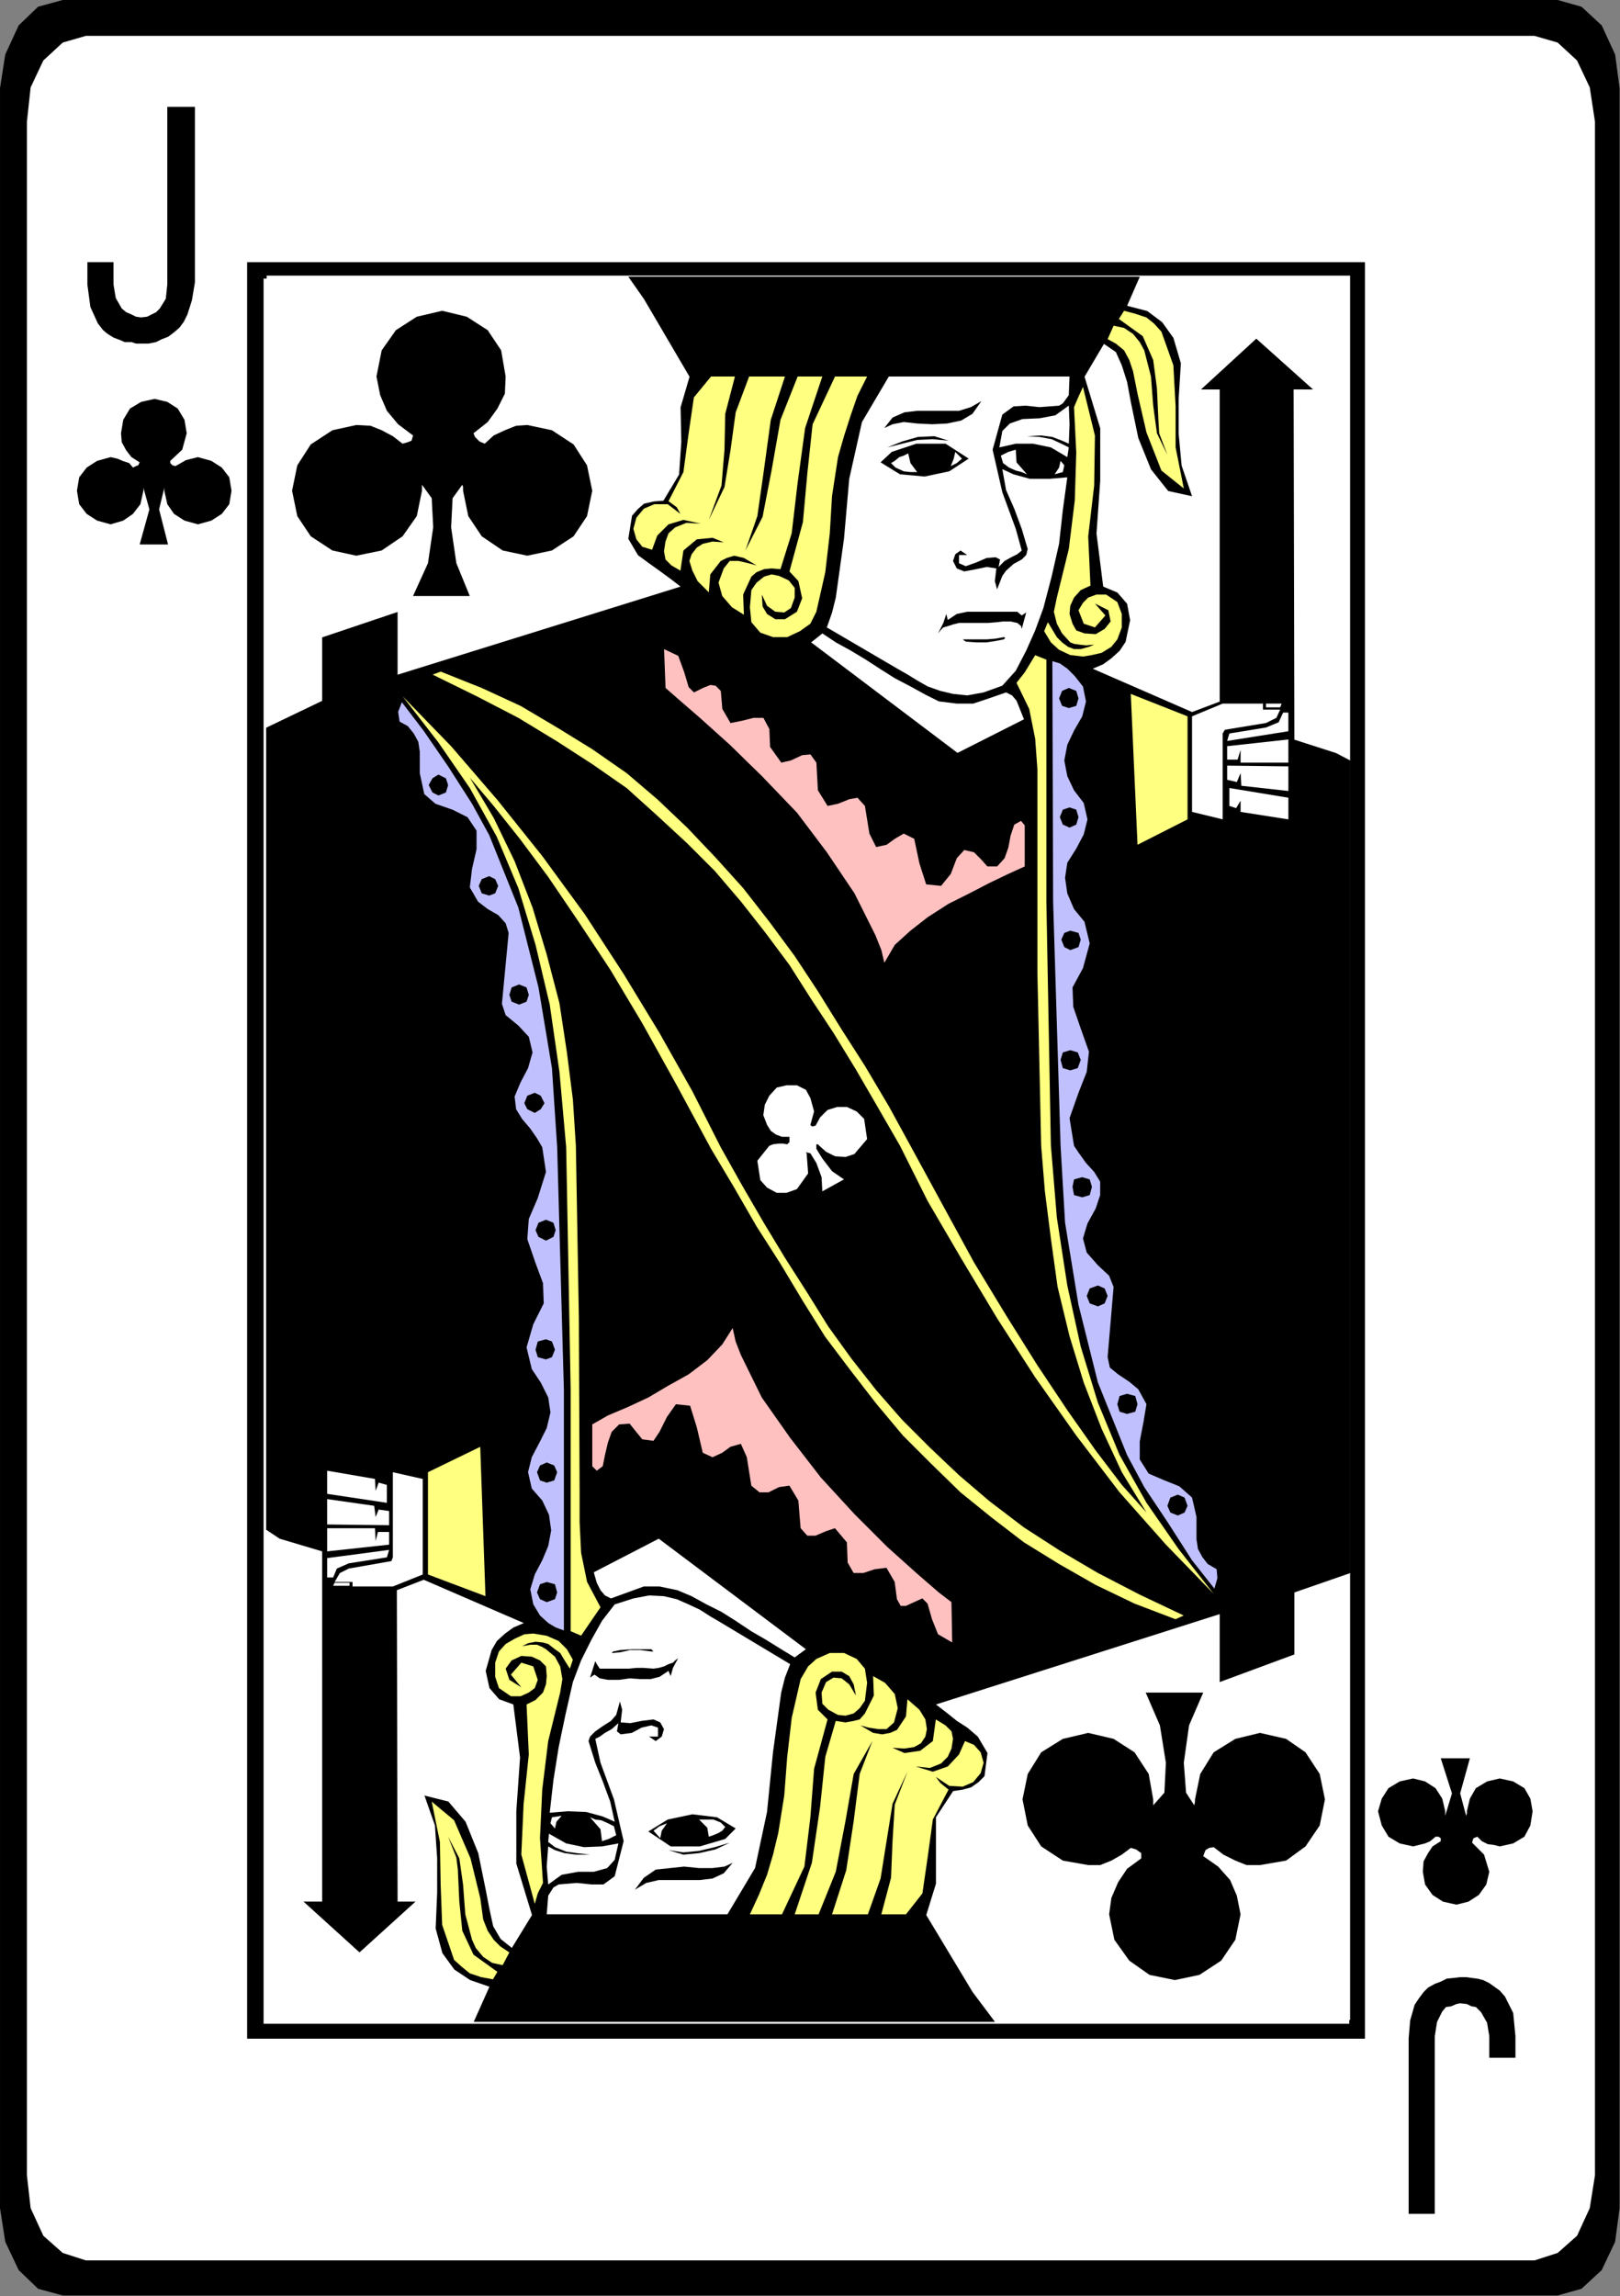 <?xml version="1.0" encoding="utf-8"?>
<svg viewBox="2332.094 534.413 208.224 295.104" xmlns="http://www.w3.org/2000/svg">
  <rect x="2332.094" y="534.413" width="208.224" height="295.104" fill="#808080" stroke="none"/>
  <g id="g1878" transform="matrix(1.333, 0, 0, -1.333, 2340.158, 534.413)">
    <path d="m 0,0 h 144.145 l 2.303,-0.648 1.945,-1.8 1.295,-2.808 0.432,-3.24 v -204.408 l -0.432,-3.24 -1.295,-2.736 -1.945,-1.8 -2.303,-0.648 H 0 l -2.376,0.648 -1.872,1.8 -1.296,2.736 -0.504,3.24 V -8.496 l 0.504,3.24 1.296,2.808 1.872,1.8 z" style="fill:#000000;fill-opacity:1;fill-rule:nonzero;stroke:none" id="path1880"/>
  </g>
  <g id="g1882" transform="matrix(1.333, 0, 0, -1.333, 2343.134, 539.022)">
    <path d="m 0,0 h 139.68 l 2.232,-0.647 1.871,-1.728 1.225,-2.593 0.504,-3.312 v -198 l -0.504,-3.168 -1.225,-2.664 -1.871,-1.656 -2.232,-0.72 H 0 l -2.232,0.72 -1.872,1.656 -1.224,2.664 -0.36,3.168 v 198 l 0.36,3.312 1.224,2.593 1.872,1.728 z" style="fill:#ffffff;fill-opacity:1;fill-rule:nonzero;stroke:none" id="path1884"/>
  </g>
  <path d="m 1760.577,864.782 h 107.784 V 693.494 h -107.784 z" style="fill:#000000;fill-opacity:1;fill-rule:nonzero;stroke:none" id="path1886" transform="matrix(1.333, 0, 0, -1.333, 17.01, 1720.863)"/>
  <path d="m 1762.161,863.198 h 104.688 V 694.934 h -104.688 z" style="fill:#ffffff;fill-opacity:1;fill-rule:nonzero;stroke:none" id="path1888" transform="matrix(1.333, 0, 0, -1.333, 17.01, 1720.863)"/>
  <g id="g1890" transform="matrix(1.333, 0, 0, -1.333, 2366.366, 569.837)">
    <path d="m 0,0 h 17.496 17.352 49.32 20.304 v -46.728 -78.264 -43.2 H 70.271 19.943 0 v 47.376 77.472 z" style="fill:#ffffff;fill-opacity:1;fill-rule:nonzero;stroke:none" id="path1892"/>
  </g>
  <g id="g1894" transform="matrix(1.333, 0, 0, -1.333, 2505.662, 736.589)">
    <path d="m 0,0 -5.4,-1.872 v -5.976 l -7.2,-2.664 v 6.552 l -27.36,-8.712 0.936,-0.72 1.081,-0.864 1.006,-0.648 1.009,-0.864 0.936,-1.584 -0.288,-2.232 -0.576,-0.576 -0.72,-0.504 -0.792,-0.216 -0.936,-0.144 -1.656,-2.52 v -3.168 -3.24 l -0.936,-3.024 4.464,-7.416 2.16,-2.88 h -50.256 l 1.512,3.384 -1.872,0.648 -1.512,1.008 -1.152,1.584 -0.648,2.376 0.144,3.456 v 3.312 l -0.216,3.168 -1.008,2.88 2.304,-0.576 1.657,-1.944 1.223,-3.024 0.72,-3.528 0.36,-1.872 0.361,-1.656 0.718,-1.224 1.081,-0.864 1.944,3.168 -1.512,4.968 v 5.04 l 0.361,5.184 -0.649,5.112 -1.368,0.504 -0.936,1.08 -0.36,1.656 0.576,2.016 0.504,0.864 0.792,0.72 0.792,0.576 1.008,0.432 -9.649,4.176 -2.59,-1.008 0.071,-30.024 h 1.728 l -5.4,-4.896 -5.399,4.896 h 1.799 V 2.088 l -4.104,1.224 -1.296,0.864 v 77.328 l 5.4,2.592 v 6.12 l 7.272,2.448 v -6.048 l 27.288,8.496 -0.937,0.72 -1.079,0.792 -1.008,0.72 -1.08,0.792 -0.936,1.584 0.36,2.232 0.576,0.648 0.576,0.504 0.936,0.216 0.937,0.072 1.51,2.52 0.217,3.168 -0.072,3.312 0.864,2.952 -4.392,7.488 -1.512,2.16 h 49.32 l -1.224,-2.808 1.944,-0.504 1.44,-1.08 1.081,-1.512 0.719,-2.448 -0.216,-3.456 v -3.312 l 0.288,-3.096 1.008,-2.952 -2.303,0.504 -1.657,2.088 -1.224,3.024 -0.72,3.456 -0.36,1.944 -0.504,1.584 -0.576,1.296 -1.152,0.792 -1.872,-3.168 1.512,-4.968 v -5.04 l -0.359,-5.112 0.647,-5.112 1.368,-0.576 0.936,-1.08 0.289,-1.584 -0.433,-2.088 -0.576,-0.864 -0.792,-0.72 -0.792,-0.576 -1.008,-0.432 9.576,-4.176 2.664,1.008 v 30.096 h -1.8 l 5.329,4.896 5.471,-4.896 H -5.472 L -5.4,80.352 -1.368,79.056 0,78.336 Z" style="fill:#000000;fill-opacity:1;fill-rule:nonzero;stroke:none" id="path1896"/>
  </g>
  <g id="g1898" transform="matrix(1.333, 0, 0, -1.333, 2460.926, 622.541)">
    <path d="m 0,0 1.296,1.44 1.008,1.944 0.864,1.944 0.792,2.16 0.792,3.024 0.72,3.168 0.36,3.24 0.432,3.168 -1.728,-0.144 H 2.664 L 1.08,20.376 0,20.88 0.36,18.864 1.151,17.064 1.872,15.12 2.447,13.176 2.304,12.6 1.872,12.168 1.08,11.736 0.36,11.088 0,10.584 -0.504,9.288 l -0.217,0.792 0.145,1.224 -0.936,0.144 -1.008,-0.216 -1.152,-0.216 -0.72,0.288 -0.36,0.72 0.216,0.648 0.504,0.36 0.647,-0.432 h -0.792 v -0.792 l 0.649,-0.288 1.008,0.36 1.008,0.432 0.864,0.072 0.431,-0.216 -0.143,-0.72 0.576,0.576 0.647,0.36 0.576,0.288 0.433,0.36 L 1.296,15.12 0,18.648 -0.936,22.752 0,26.136 1.08,26.928 2.232,27 3.6,26.856 5.472,27 l 0.36,0.216 0.576,0.792 0.072,1.8 h -17.424 l -2.592,-4.392 -1.225,-5.472 -0.504,-5.76 -0.792,-5.688 -0.359,-1.44 -0.504,-1.44 6.768,-3.96 1.007,-0.576 0.937,-0.576 1.008,-0.576 1.223,-0.432 1.225,-0.288 1.367,-0.144 1.584,0.288 z" style="fill:#ffffff;fill-opacity:1;fill-rule:nonzero;stroke:none" id="path1900"/>
  </g>
  <g id="g1902" transform="matrix(1.333, 0, 0, -1.333, 2458.238, 585.966)">
    <path d="m 0,0 -1.009,-0.576 -1.152,-0.36 h -1.296 -1.439 -1.296 l -1.224,-0.144 -1.152,-0.504 -0.792,-1.008 0.792,0.361 1.08,0.215 1.296,-0.144 1.44,-0.071 1.439,0.071 1.369,0.288 1.08,0.648 z" style="fill:#000000;fill-opacity:1;fill-rule:nonzero;stroke:none" id="path1904"/>
  </g>
  <g id="g1906" transform="matrix(1.333, 0, 0, -1.333, 2469.47, 591.917)">
    <path d="M 0,0 -0.721,0.359 -1.656,0.792 -2.809,1.008 -4.032,1.08 -2.664,1.151 -1.585,1.008 -0.648,0.647 0,0.359 0.072,2.232 0,4.032 -1.297,3.096 -2.809,2.808 -4.465,2.735 -5.688,2.304 -6.408,1.584 -6.696,0 -5.112,0.359 h 1.656 L -1.729,0 -0.145,-0.937 Z" style="fill:#ffffff;fill-opacity:1;fill-rule:nonzero;stroke:none" id="path1908"/>
  </g>
  <g id="g1910" transform="matrix(1.333, 0, 0, -1.333, 2454.014, 591.053)">
    <path d="m 0,0 -1.369,0.432 -1.584,-0.072 -1.512,-0.432 -1.439,-0.575 1.439,0.359 1.441,0.36 1.511,0.073 z" style="fill:#000000;fill-opacity:1;fill-rule:nonzero;stroke:none" id="path1912"/>
  </g>
  <g id="g1914" transform="matrix(1.333, 0, 0, -1.333, 2445.277, 593.837)">
    <path d="M 0,0 1.872,-1.152 4.248,-1.368 6.624,-0.864 8.496,0.36 6.264,1.8 H 3.456 L 1.08,1.008 Z" style="fill:#000000;fill-opacity:1;fill-rule:nonzero;stroke:none" id="path1916"/>
  </g>
  <g id="g1918" transform="matrix(1.333, 0, 0, -1.333, 2484.254, 597.197)">
    <path d="m 0,0 -0.792,3.96 v 3.96 l -0.216,3.96 -1.152,3.24 -0.721,0.792 -0.719,0.576 -1.08,0.36 -1.081,0.288 -0.503,-0.792 2.304,-1.656 1.008,-2.304 0.36,-2.736 0.144,-3.096 0.072,-1.224 0.792,-2.088 -1.008,2.088 -0.36,2.664 -0.216,2.808 -0.648,2.52 -0.432,0.792 -0.648,0.792 -0.865,0.576 -1.008,0.216 -0.576,-1.296 0.792,-0.432 0.792,-0.648 0.504,-0.936 0.361,-1.08 0.431,-2.16 L -3.6,5.4 -2.16,1.728 Z" style="fill:#ffff80;fill-opacity:1;fill-rule:nonzero;stroke:none" id="path1920"/>
  </g>
  <g id="g1922" transform="matrix(1.333, 0, 0, -1.333, 2427.71, 613.421)">
    <path d="M 0,0 -0.072,1.944 0.72,3.672 1.225,4.104 1.943,4.392 2.664,4.464 3.527,4.392 4.607,7.848 5.184,12.744 5.904,18 7.561,22.968 H 5.184 L 3.527,18.792 2.664,13.896 1.8,9.432 0.145,6.192 1.296,9.504 1.943,14.04 2.592,18.792 3.96,22.968 H 0.504 l -1.296,-3.456 -0.504,-3.672 -0.576,-3.528 -1.512,-3.168 1.224,3.312 0.288,3.456 0.072,3.456 0.936,3.6 h -2.304 l -1.656,-2.016 -0.504,-3.456 -0.504,-3.744 -1.439,-2.808 0.792,-0.576 0.359,-0.648 -1.224,0.936 h -1.297 l -1.007,-0.432 -0.72,-0.864 -0.288,-1.08 0.288,-1.008 0.576,-0.72 0.937,-0.288 0.502,1.368 1.082,1.08 1.439,0.432 1.656,-0.36 L -5.544,8.856 -6.624,8.424 -7.271,7.848 -7.561,7.056 -7.704,6.12 -7.561,5.328 -6.984,4.752 -6.12,4.248 -5.832,6.192 -4.536,7.272 -3.023,7.416 -1.944,6.984 -3.023,7.056 -3.96,6.84 -4.536,6.48 -5.04,5.832 -5.256,5.184 -4.968,4.248 -4.464,3.24 -3.384,2.16 -3.24,3.888 -2.232,5.184 -1.656,5.472 -0.937,5.688 0,5.472 1.225,4.752 0.432,4.968 -0.504,5.184 H -1.368 L -1.944,4.464 -2.448,3.096 -2.088,1.8 -1.152,0.72 Z" style="fill:#ffff80;fill-opacity:1;fill-rule:nonzero;stroke:none" id="path1924"/>
  </g>
  <g id="g1926" transform="matrix(1.333, 0, 0, -1.333, 2453.343, 615.053)">
    <path d="M 0,0 0.504,0.145 0.936,0.288 1.511,0.432 H 1.871 2.88 3.6 4.319 L 5.184,0.504 5.76,0.576 H 6.479 L 7.127,0.432 7.487,0.145 7.56,-0.144 7.991,1.44 7.56,1.152 7.127,1.512 H 6.264 5.256 4.247 3.168 2.303 L 1.296,1.296 0.432,0.72 0.287,1.296 0,0.432 l -0.505,-1.008 0.288,0.36 z" style="fill:#000000;fill-opacity:1;fill-rule:nonzero;stroke:none" id="path1928"/>
  </g>
  <g id="g1930" transform="matrix(1.333, 0, 0, -1.333, 2431.455, 616.301)">
    <path d="m 0,0 h 1.367 l 1.225,0.576 1.008,0.72 0.576,1.152 0.863,3.816 0.433,3.744 0.216,3.6 0.576,3.744 0.575,2.016 0.648,2.016 0.648,1.872 0.936,1.872 H 5.976 L 3.815,20.52 3.312,15.84 2.88,11.088 1.584,6.335 2.447,5.4 2.808,3.744 2.303,2.448 1.151,1.728 H 0.215 L -0.577,2.231 -1.009,2.952 -1.08,4.104 -0.577,3.023 0.215,2.448 1.079,2.376 1.728,2.808 2.088,3.815 V 4.751 L 1.512,5.472 0.575,5.904 -0.145,6.048 -0.865,5.832 -1.584,5.256 -2.089,4.536 -2.232,2.88 -2.089,1.439 -1.225,0.432 Z" style="fill:#ffff80;fill-opacity:1;fill-rule:nonzero;stroke:none" id="path1932"/>
  </g>
  <g id="g1934" transform="matrix(1.333, 0, 0, -1.333, 2461.117, 616.589)">
    <path d="M 0,0 0.145,0.144 0,0.216 -0.792,0.072 -1.655,0 H -2.663 -3.672 -3.96 l 0.288,-0.216 1.009,-0.072 h 1.008 l 0.935,0.144 z" style="fill:#000000;fill-opacity:1;fill-rule:nonzero;stroke:none" id="path1936"/>
  </g>
  <g id="g1938" transform="matrix(1.333, 0, 0, -1.333, 2471.294, 618.797)">
    <path d="M 0,0 0.863,0.144 1.8,0.36 2.735,0.936 3.312,1.656 3.743,2.808 V 4.104 L 3.312,5.256 2.231,5.976 H 1.296 L 0.503,5.688 0,5.184 -0.433,4.464 0.071,3.168 1.151,2.808 2.159,3.96 1.151,5.112 2.447,4.464 2.663,3.384 2.087,2.664 1.224,2.16 0.144,2.232 -0.648,2.52 -1.009,3.168 -1.296,4.104 -1.225,4.896 -0.864,5.688 -0.217,6.408 0.72,6.84 0.503,11.592 1.079,16.488 1.151,21.312 0,25.992 -0.433,25.056 -0.864,24.048 -0.648,19.656 -0.792,15.048 -1.368,10.368 -2.521,5.688 -2.809,4.32 -2.521,3.168 -2.017,2.232 -1.225,1.368 -0.864,1.224 -0.36,1.152 0.288,1.08 1.079,1.152 0.575,0.936 -0.217,0.72 h -0.647 l -0.576,0.216 -0.577,0.432 -0.504,0.504 -0.432,0.72 -0.432,0.72 -0.36,-0.864 0.648,-1.08 0.792,-0.72 1.08,-0.504 z" style="fill:#ffff80;fill-opacity:1;fill-rule:nonzero;stroke:none" id="path1940"/>
  </g>
  <g id="g1942" transform="matrix(1.333, 0, 0, -1.333, 2463.71, 626.861)">
    <path d="M 0,0 -0.432,1.08 -0.72,1.8 -1.152,2.304 -1.728,2.592 -3.384,2.016 -4.896,1.512 h -1.583 l -1.729,0.216 -1.296,0.647 -1.44,0.793 -1.512,0.792 -1.368,0.864 -1.441,0.936 -1.439,0.864 -1.441,0.792 L -19.439,8.28 -20.52,7.416 -6.408,-3.24 Z" style="fill:#ffffff;fill-opacity:1;fill-rule:nonzero;stroke:none" id="path1944"/>
  </g>
  <g id="g1946" transform="matrix(1.333, 0, 0, -1.333, 2489.822, 629.645)">
    <path d="m 0,0 5.904,0.936 v 1.8 H 5.4 L 4.968,1.8 3.744,1.296 0.216,0.72 Z" style="fill:#ffffff;fill-opacity:1;fill-rule:nonzero;stroke:none" id="path1948"/>
  </g>
  <g id="g1950" transform="matrix(1.333, 0, 0, -1.333, 2489.822, 630.317)">
    <path d="M 0,0 V -1.296 H 0.504 1.008 L 1.296,-0.36 V -1.584 H 5.904 V 0.648 Z" style="fill:#ffffff;fill-opacity:1;fill-rule:nonzero;stroke:none" id="path1952"/>
  </g>
  <g id="g1954" transform="matrix(1.333, 0, 0, -1.333, 2497.694, 636.077)">
    <path d="M 0,0 V 2.376 L -5.904,2.448 V 1.081 l 0.936,-0.217 0.36,0.864 0.072,-1.224 z" style="fill:#ffffff;fill-opacity:1;fill-rule:nonzero;stroke:none" id="path1956"/>
  </g>
  <g id="g1958" transform="matrix(1.333, 0, 0, -1.333, 2497.694, 639.725)">
    <path d="M 0,0 V 2.088 L -5.688,3.024 V 1.296 L -5.04,1.08 -4.608,1.8 V 0.72 Z" style="fill:#ffffff;fill-opacity:1;fill-rule:nonzero;stroke:none" id="path1960"/>
  </g>
  <g id="g1962" transform="matrix(1.333, 0, 0, -1.333, 2484.733, 639.725)">
    <path d="m 0,0 v 9.936 l -5.472,2.16 0.648,-14.544 z" style="fill:#ffff80;fill-opacity:1;fill-rule:nonzero;stroke:none" id="path1964"/>
  </g>
  <g id="g1966" transform="matrix(1.333, 0, 0, -1.333, 2463.806, 645.773)">
    <path d="M 0,0 V 3.96 L -0.36,4.393 -1.009,4.032 -1.368,2.952 -1.584,1.8 -1.944,0.792 -2.664,0 h -0.937 l -0.575,0.648 -0.72,0.72 -0.936,0.216 -0.72,-0.792 -0.577,-1.512 -0.935,-1.152 -1.44,0.144 -0.648,2.016 -0.504,2.376 -1.008,0.504 -0.864,-0.504 -0.792,-0.576 -1.008,-0.216 -0.649,1.296 -0.431,2.665 -0.721,0.792 L -16.921,6.48 -18,6.048 l -1.009,-0.215 -0.935,1.511 -0.144,2.664 -0.576,0.792 -0.792,-0.071 -1.08,-0.505 -0.937,-0.216 -1.079,1.513 -0.072,1.727 -0.576,1.08 h -0.937 l -1.151,-0.288 -1.08,-0.216 -0.792,1.368 -0.145,1.728 -0.504,0.504 -0.504,0.072 -0.719,-0.288 -0.864,-0.432 -0.504,0.504 -0.432,1.44 -0.576,1.584 -1.368,0.648 0.143,-3.744 1.153,-1.008 2.16,-1.872 2.88,-2.592 3.096,-3.024 3.383,-3.527 2.881,-3.817 2.664,-3.96 2.016,-4.032 0.576,-1.439 0.288,-1.225 1.008,1.728 1.511,1.368 1.657,1.296 2.016,1.296 2.016,1.008 1.944,1.009 1.8,0.863 z" style="fill:#ffc0c0;fill-opacity:1;fill-rule:nonzero;stroke:none" id="path1968"/>
  </g>
  <g id="g1970" transform="matrix(1.333, 0, 0, -1.333, 2467.165, 681.581)">
    <path d="m 0,0 0.576,-6.984 1.008,-6.552 1.296,-5.904 1.656,-5.4 2.088,-5.04 2.593,-4.608 3.096,-4.464 3.383,-4.32 -4.608,4.751 -4.464,5.041 -4.176,5.472 -3.96,5.616 -3.672,5.688 -3.456,5.76 -3.24,5.544 -2.664,5.328 -2.16,3.744 -2.088,3.6 -2.16,3.528 -2.232,3.384 -2.015,3.168 -2.305,3.096 -2.376,3.024 -2.52,2.952 -2.664,2.664 -2.88,2.664 -2.952,2.664 -3.312,2.304 -3.456,2.232 -3.672,2.232 -4.031,2.088 -4.248,2.088 0.791,0.288 3.961,-1.584 3.743,-1.728 3.528,-2.088 3.384,-2.088 3.312,-2.305 2.952,-2.519 2.88,-2.736 2.736,-2.88 2.664,-2.952 2.52,-3.24 2.449,-3.312 2.231,-3.384 2.232,-3.601 2.304,-3.599 2.304,-3.888 2.088,-3.816 3.096,-5.688 3.024,-5.544 3.097,-5.112 3.023,-4.824 2.88,-4.321 2.736,-3.887 2.52,-3.312 2.377,-2.664 -2.377,3.888 -1.944,4.176 -1.728,4.464 -1.367,4.464 L 0.648,-13.68 0,-9 l -0.576,4.536 -0.36,4.392 -0.36,16.632 v 16.631 3.025 l -0.216,2.952 -0.576,2.88 -1.224,2.52 0.792,1.008 1.008,1.655 1.08,-0.431 V 23.472 Z" style="fill:#ffff80;fill-opacity:1;fill-rule:nonzero;stroke:none" id="path1972"/>
  </g>
  <g id="g1974" transform="matrix(1.333, 0, 0, -1.333, 2470.142, 681.677)">
    <path d="M 0,0 0.432,-0.648 1.152,-1.656 1.943,-2.52 2.52,-3.456 v -1.296 l -0.432,-1.296 -0.792,-1.44 -0.432,-1.44 0.36,-1.368 1.08,-1.224 1.08,-1.008 0.431,-1.08 -0.576,-6.768 0.217,-1.008 0.792,-0.648 1.079,-0.72 0.864,-0.72 0.793,-1.44 -0.288,-1.728 -0.36,-1.872 v -1.728 l 0.863,-1.368 1.513,-0.648 1.44,-0.576 1.224,-1.08 0.432,-1.872 v -2.16 l 0.143,-0.936 0.433,-0.792 0.504,-0.648 0.864,-0.504 0.071,-0.864 -0.288,-1.008 -2.159,2.736 -2.304,3.6 -2.304,3.456 -1.657,3.096 -2.807,6.984 -1.872,7.488 -1.296,7.92 -0.433,7.416 -0.719,23.544 -0.073,23.184 0.721,-0.216 0.72,-0.504 0.72,-0.72 L 0.864,44.28 1.152,42.84 0.792,41.4 0,40.032 -0.648,38.664 -0.937,37.152 -0.648,35.64 0,34.272 0.936,33.048 1.296,31.464 0.936,30.024 0.216,28.656 -0.648,27.288 -0.864,25.848 -0.648,24.336 0,22.824 1.008,21.6 1.512,19.512 0.864,17.136 -0.145,15.264 -0.072,13.392 0.647,11.304 1.439,9.072 1.224,7.128 0.432,5.112 -0.432,2.664 Z" style="fill:#c0c0ff;fill-opacity:1;fill-rule:nonzero;stroke:none" id="path1976"/>
  </g>
  <g id="g1978" transform="matrix(1.333, 0, 0, -1.333, 2403.71, 681.869)">
    <path d="m 0,0 0.647,-23.4 v -23.184 l -0.792,0.288 -0.719,0.432 -0.792,0.72 -0.649,1.08 -0.287,1.44 0.432,1.44 0.721,1.368 0.575,1.368 0.288,1.512 -0.216,1.512 -0.647,1.368 -1.009,1.152 -0.361,1.584 0.361,1.44 0.792,1.512 0.648,1.296 0.36,1.512 -0.216,1.44 -0.72,1.44 -0.864,1.296 -0.504,2.088 0.647,2.232 1.009,2.016 -0.072,1.944 -0.72,1.944 -0.792,2.304 0.144,1.944 0.864,2.016 0.792,2.52 L -1.439,0 -1.944,0.864 -2.592,1.8 -3.384,2.736 -3.96,3.672 l -0.144,1.224 0.576,1.368 0.719,1.368 0.433,1.512 -0.36,1.512 -1.008,1.08 -1.224,1.008 -0.36,1.08 0.648,6.84 -0.288,0.936 -0.72,0.792 -1.008,0.576 -0.936,0.72 -0.792,1.368 0.216,1.8 0.433,1.872 v 1.8 l -0.866,1.296 -1.439,0.72 -1.656,0.576 -1.08,0.936 -0.432,2.016 v 2.088 l -0.145,0.936 -0.431,0.792 -0.576,0.72 -0.791,0.432 -0.145,0.936 0.359,0.936 2.088,-2.736 2.377,-3.456 2.304,-3.6 1.656,-3.024 2.808,-6.984 1.944,-7.704 1.296,-7.776 z" style="fill:#c0c0ff;fill-opacity:1;fill-rule:nonzero;stroke:none" id="path1980"/>
  </g>
  <g id="g1982" transform="matrix(1.333, 0, 0, -1.333, 2489.245, 624.845)">
    <path d="M 0,0 H 3.889 V -0.576 H 5.544 L 5.185,-1.368 4.177,-1.872 0.217,-2.52 0,-2.88 v -8.28 l -2.951,0.72 v 9.216 z" style="fill:#ffffff;fill-opacity:1;fill-rule:nonzero;stroke:none" id="path1984"/>
  </g>
  <g id="g1986" transform="matrix(1.333, 0, 0, -1.333, 2391.517, 596.717)">
    <path d="m 0,0 0.072,-0.216 v -0.36 l 0.504,-2.448 1.297,-1.944 2.016,-1.368 2.376,-0.504 2.376,0.504 2.088,1.368 1.295,1.944 0.504,2.448 L 12.024,1.872 10.729,3.888 8.641,5.256 6.265,5.76 5.185,5.688 4.104,5.256 3.024,4.751 2.16,3.959 1.656,4.176 1.225,4.608 1.08,4.968 2.448,6.048 3.385,7.344 4.104,8.784 4.177,10.44 3.744,12.959 2.448,14.904 0.433,16.2 -1.943,16.776 -4.392,16.2 -6.407,14.904 -7.775,12.959 -8.279,10.44 -7.92,8.64 -7.271,7.127 -6.191,5.832 -4.751,4.751 -4.896,4.248 -5.256,4.104 -5.76,3.959 -6.695,4.68 l -1.08,0.576 -1.08,0.432 -1.369,0.072 -2.303,-0.504 -2.088,-1.368 -1.297,-2.016 -0.504,-2.448 0.504,-2.448 1.297,-1.944 2.088,-1.368 2.303,-0.504 2.449,0.504 2.015,1.368 1.368,1.944 0.504,2.448 V -0.216 0 l 0.937,-1.296 0.143,-2.808 -0.504,-3.456 -1.439,-3.169 h 5.472 l -1.296,3.169 -0.505,3.456 0.144,2.808 z" style="fill:#000000;fill-opacity:1;fill-rule:nonzero;stroke:none" id="path1988"/>
  </g>
  <g id="g1990" transform="matrix(1.333, 0, 0, -1.333, 2435.389, 682.445)">
    <path d="M 0,0 H 0.145 L 0.288,-0.144 0.432,-2.088 -0.648,-3.6 -1.655,-3.96 h -0.937 l -0.936,0.504 -0.648,0.72 -0.288,1.872 1.152,1.44 0.361,0.144 0.575,0.072 h 0.36 L -1.584,0.72 -1.367,0.936 V 1.224 1.44 h -0.721 l -0.576,0.216 -0.504,0.36 -0.36,0.576 -0.36,0.936 0.144,1.008 0.432,0.864 0.72,0.792 0.937,0.216 h 1.007 L 0.217,5.976 0.648,5.184 1.008,3.888 0.648,2.592 0.792,2.448 H 0.864 L 1.152,2.52 1.584,3.312 2.304,4.032 3.24,4.32 H 4.176 L 5.112,3.888 5.832,3.168 6.12,1.224 4.896,-0.216 4.032,-0.504 3.024,-0.432 2.16,0 1.513,0.576 1.368,0.72 H 1.225 V 0.288 L 1.801,-0.648 2.736,-1.872 3.888,-2.664 1.801,-3.816 1.729,-2.448 1.225,-1.08 0.648,-0.144 Z" style="fill:#ffffff;fill-opacity:1;fill-rule:nonzero;stroke:none" id="path1992"/>
  </g>
  <g id="g1994" transform="matrix(1.333, 0, 0, -1.333, 2494.814, 624.845)">
    <path d="M 0,0 H 1.512 L 1.367,-0.36 H 0 Z" style="fill:#ffffff;fill-opacity:1;fill-rule:nonzero;stroke:none" id="path1996"/>
  </g>
  <g id="g1998" transform="matrix(1.333, 0, 0, -1.333, 2464.094, 595.373)">
    <path d="M 0,0 -1.008,1.152 -1.08,2.376 -1.8,2.16 -2.521,1.8 -2.304,1.08 -1.728,0.648 -1.08,0.36 -0.504,0.216 Z" style="fill:#ffffff;fill-opacity:1;fill-rule:nonzero;stroke:none" id="path2000"/>
  </g>
  <g id="g2002" transform="matrix(1.333, 0, 0, -1.333, 2449.982, 595.085)">
    <path d="M 0,0 -0.648,0.864 -0.864,1.8 -1.296,1.584 -1.728,1.44 -2.16,1.08 -2.521,0.864 -2.088,0.432 -1.296,0.072 -0.648,0 Z" style="fill:#ffffff;fill-opacity:1;fill-rule:nonzero;stroke:none" id="path2004"/>
  </g>
  <g id="g2006" transform="matrix(1.333, 0, 0, -1.333, 2468.413, 593.645)">
    <path d="M 0,0 0.36,-0.432 0.217,-1.08 -0.575,-1.296 -0.144,-0.648 Z" style="fill:#ffffff;fill-opacity:1;fill-rule:nonzero;stroke:none" id="path2008"/>
  </g>
  <g id="g2010" transform="matrix(1.333, 0, 0, -1.333, 2454.878, 592.494)">
    <path d="M 0,0 0.647,-0.647 0.145,-1.08 -0.433,-1.368 -0.145,-0.647 Z" style="fill:#ffffff;fill-opacity:1;fill-rule:nonzero;stroke:none" id="path2012"/>
  </g>
  <g id="g2014" transform="matrix(1.333, 0, 0, -1.333, 2469.47, 622.829)">
    <path d="M 0,0 0.72,-0.289 0.936,-1.008 0.72,-1.728 0,-1.944 l -0.648,0.216 -0.289,0.72 0.289,0.719 z" style="fill:#000000;fill-opacity:1;fill-rule:nonzero;stroke:none" id="path2016"/>
  </g>
  <g id="g2018" transform="matrix(1.333, 0, 0, -1.333, 2388.445, 633.966)">
    <path d="M 0,0 0.721,-0.36 0.937,-1.008 0.721,-1.728 0,-2.016 l -0.575,0.288 -0.361,0.72 0.361,0.648 z" style="fill:#000000;fill-opacity:1;fill-rule:nonzero;stroke:none" id="path2020"/>
  </g>
  <g id="g2022" transform="matrix(1.333, 0, 0, -1.333, 2394.974, 647.022)">
    <path d="M 0,0 0.575,-0.288 0.864,-0.936 0.575,-1.656 0,-1.872 l -0.72,0.216 -0.289,0.72 0.289,0.648 z" style="fill:#000000;fill-opacity:1;fill-rule:nonzero;stroke:none" id="path2024"/>
  </g>
  <g id="g2026" transform="matrix(1.333, 0, 0, -1.333, 2398.814, 660.941)">
    <path d="M 0,0 0.72,-0.289 0.936,-1.008 0.72,-1.656 0,-1.944 l -0.721,0.288 -0.215,0.648 0.215,0.719 z" style="fill:#000000;fill-opacity:1;fill-rule:nonzero;stroke:none" id="path2028"/>
  </g>
  <g id="g2030" transform="matrix(1.333, 0, 0, -1.333, 2400.83, 674.861)">
    <path d="m 0,0 0.576,-0.288 0.36,-0.72 -0.36,-0.576 -0.576,-0.36 -0.72,0.36 -0.288,0.576 0.288,0.72 z" style="fill:#000000;fill-opacity:1;fill-rule:nonzero;stroke:none" id="path2032"/>
  </g>
  <g id="g2034" transform="matrix(1.333, 0, 0, -1.333, 2469.567, 638.189)">
    <path d="M 0,0 0.647,-0.216 0.863,-0.937 0.647,-1.656 0,-1.944 l -0.648,0.288 -0.289,0.719 0.289,0.721 z" style="fill:#000000;fill-opacity:1;fill-rule:nonzero;stroke:none" id="path2036"/>
  </g>
  <g id="g2038" transform="matrix(1.333, 0, 0, -1.333, 2469.662, 654.029)">
    <path d="M 0,0 0.792,-0.216 1.008,-0.864 0.792,-1.584 0,-1.872 l -0.576,0.288 -0.288,0.72 0.288,0.648 z" style="fill:#000000;fill-opacity:1;fill-rule:nonzero;stroke:none" id="path2040"/>
  </g>
  <g id="g2042" transform="matrix(1.333, 0, 0, -1.333, 2469.662, 669.389)">
    <path d="M 0,0 0.72,-0.216 1.008,-0.936 0.72,-1.728 0,-1.944 l -0.72,0.216 -0.217,0.792 0.217,0.72 z" style="fill:#000000;fill-opacity:1;fill-rule:nonzero;stroke:none" id="path2044"/>
  </g>
  <g id="g2046" transform="matrix(1.333, 0, 0, -1.333, 2411.102, 740.621)">
    <path d="m 0,0 -1.224,-1.584 -1.007,-1.8 -1.009,-2.016 -0.792,-2.088 -0.72,-3.168 -0.647,-3.096 -0.505,-3.168 -0.36,-3.168 1.728,0.144 1.801,-0.072 1.584,-0.432 1.151,-0.504 -0.433,1.944 -0.718,1.944 -0.721,1.8 -0.649,2.088 0.145,0.432 0.504,0.504 0.721,0.504 0.791,0.504 0.505,0.576 0.359,1.296 0.216,-0.792 -0.144,-1.224 0.936,-0.072 1.08,0.216 1.152,0.144 0.648,-0.288 0.36,-0.648 -0.216,-0.72 -0.576,-0.432 -0.648,0.432 h 0.864 v 0.864 l -0.648,0.216 -0.936,-0.216 -0.936,-0.504 -1.08,-0.144 -0.36,0.288 0.144,0.792 -0.648,-0.576 -0.649,-0.36 -0.502,-0.36 -0.433,-0.216 0.504,-2.304 1.296,-3.528 0.936,-4.032 L 0,-26.208 -1.08,-27 h -1.151 l -1.441,0.144 -1.727,-0.144 -0.505,-0.288 -0.504,-0.792 -0.144,-1.8 h 17.424 l 2.664,4.464 1.152,5.4 0.577,5.76 0.791,5.76 0.36,1.44 0.504,1.296 -6.84,4.104 L 9.216,-1.152 8.208,-0.504 7.128,0 5.977,0.504 4.752,0.792 3.312,0.864 1.8,0.576 Z" style="fill:#ffffff;fill-opacity:1;fill-rule:nonzero;stroke:none" id="path2048"/>
  </g>
  <g id="g2050" transform="matrix(1.333, 0, 0, -1.333, 2413.694, 777.293)">
    <path d="M 0,0 1.08,0.648 2.304,0.936 H 3.672 4.968 6.264 L 7.488,1.08 8.567,1.584 9.432,2.592 8.64,2.232 7.488,2.088 H 6.191 L 4.752,2.232 3.384,2.088 2.016,1.944 0.863,1.152 Z" style="fill:#000000;fill-opacity:1;fill-rule:nonzero;stroke:none" id="path2052"/>
  </g>
  <g id="g2054" transform="matrix(1.333, 0, 0, -1.333, 2402.557, 771.149)">
    <path d="M 0,0 0.648,-0.504 1.729,-0.936 2.736,-1.08 4.032,-1.224 H 2.664 L 1.584,-1.08 0.648,-0.792 0,-0.432 -0.144,-2.376 0,-4.104 1.296,-3.168 2.88,-2.88 h 1.512 l 1.296,0.36 0.72,0.792 0.361,1.584 -1.584,-0.288 -1.729,-0.072 -1.727,0.36 -1.657,0.936 z" style="fill:#ffffff;fill-opacity:1;fill-rule:nonzero;stroke:none" id="path2056"/>
  </g>
  <g id="g2058" transform="matrix(1.333, 0, 0, -1.333, 2418.014, 772.205)">
    <path d="M 0,0 1.439,-0.432 2.951,-0.288 4.535,0.072 5.903,0.72 4.463,0.288 2.951,-0.072 1.439,-0.216 Z" style="fill:#000000;fill-opacity:1;fill-rule:nonzero;stroke:none" id="path2060"/>
  </g>
  <g id="g2062" transform="matrix(1.333, 0, 0, -1.333, 2426.654, 769.421)">
    <path d="m 0,0 -1.8,1.08 -2.376,0.288 -2.376,-0.504 -1.872,-1.152 2.159,-1.44 h 2.809 l 2.448,0.72 z" style="fill:#000000;fill-opacity:1;fill-rule:nonzero;stroke:none" id="path2064"/>
  </g>
  <g id="g2066" transform="matrix(1.333, 0, 0, -1.333, 2387.582, 765.965)">
    <path d="m 0,0 0.791,-3.888 0.072,-4.104 0.145,-3.888 1.151,-3.384 0.721,-0.648 0.792,-0.648 1.08,-0.36 1.152,-0.216 0.432,0.72 -2.305,1.656 -1.08,2.304 -0.287,2.808 -0.144,3.096 -0.144,1.152 -0.792,2.016 1.08,-2.088 0.359,-2.52 0.217,-2.88 0.648,-2.448 0.359,-0.792 0.721,-0.864 0.863,-0.576 1.009,-0.216 0.648,1.224 -0.865,0.576 -0.647,0.648 -0.577,0.864 -0.431,1.08 L 4.68,-9.288 3.743,-5.472 2.159,-1.8 Z" style="fill:#ffff80;fill-opacity:1;fill-rule:nonzero;stroke:none" id="path2068"/>
  </g>
  <g id="g2070" transform="matrix(1.333, 0, 0, -1.333, 2444.318, 749.837)">
    <path d="M 0,0 0.071,-1.872 -0.792,-3.6 -1.296,-4.176 -1.872,-4.32 -2.664,-4.464 -3.601,-4.32 -4.608,-7.776 -5.112,-12.6 -5.904,-18 -7.56,-22.968 h 2.304 l 1.655,4.104 0.937,4.896 0.792,4.536 1.8,3.168 -1.224,-3.168 -0.576,-4.536 -0.72,-4.752 -1.368,-4.248 h 3.456 l 1.224,3.456 0.576,3.6 0.576,3.6 1.44,3.096 -1.224,-3.168 -0.216,-3.528 -0.144,-3.528 -0.936,-3.528 h 2.376 l 1.584,2.016 0.504,3.456 0.504,3.672 1.512,2.88 -0.793,0.648 -0.431,0.576 1.296,-0.864 1.296,-0.072 1.008,0.432 0.72,0.864 0.287,1.008 -0.287,1.008 -0.648,0.72 -0.864,0.36 L 8.279,-7.56 7.2,-8.712 5.76,-9.216 4.104,-8.712 5.472,-8.856 6.552,-8.424 7.2,-7.776 7.56,-6.984 7.704,-6.048 7.56,-5.328 6.983,-4.752 6.048,-4.176 5.76,-6.264 4.536,-7.2 3.024,-7.416 1.872,-6.912 3.024,-6.984 3.96,-6.84 4.607,-6.48 5.04,-5.832 5.184,-5.112 5.04,-4.176 4.464,-3.24 3.312,-2.232 3.168,-3.888 2.304,-5.184 1.655,-5.472 0.864,-5.616 0,-5.472 l -1.225,0.72 0.792,-0.216 0.937,-0.144 h 0.792 l 0.72,0.648 0.36,1.368 -0.288,1.368 -0.937,1.08 z" style="fill:#ffff80;fill-opacity:1;fill-rule:nonzero;stroke:none" id="path2072"/>
  </g>
  <g id="g2074" transform="matrix(1.333, 0, 0, -1.333, 2418.59, 748.109)">
    <path d="m 0,0 -0.432,-0.144 -0.432,-0.216 -0.504,-0.144 -0.504,-0.072 -0.937,0.072 h -0.719 l -0.72,-0.072 h -0.936 -0.504 -0.72 -0.648 l -0.288,0.432 -0.144,0.288 -0.504,-1.584 0.431,0.288 0.505,-0.36 0.792,-0.144 h 1.08 l 1.008,0.144 1.008,-0.072 h 1.008 l 0.864,0.216 0.864,0.576 0.215,-0.504 L 0,-0.504 0.504,0.432 0.216,0.216 Z" style="fill:#000000;fill-opacity:1;fill-rule:nonzero;stroke:none" id="path2076"/>
  </g>
  <g id="g2078" transform="matrix(1.333, 0, 0, -1.333, 2440.573, 746.861)">
    <path d="m 0,0 h -1.367 l -1.296,-0.576 -0.793,-0.72 -0.72,-1.224 -0.864,-3.744 -0.432,-3.744 -0.288,-3.744 -0.575,-3.6 -0.504,-2.088 -0.577,-1.944 -0.792,-1.944 -0.863,-1.872 h 3.095 l 2.161,4.608 0.576,4.752 0.359,4.68 1.296,4.752 -0.936,0.936 -0.215,1.656 0.504,1.296 1.08,0.72 h 0.935 l 0.72,-0.432 0.433,-0.792 0.215,-1.08 -0.648,1.08 -0.72,0.576 -0.792,0.072 -0.72,-0.432 -0.431,-1.008 0.072,-1.08 0.575,-0.576 0.937,-0.504 0.72,-0.072 0.792,0.216 0.576,0.504 0.504,0.72 0.215,1.728 -0.215,1.368 -0.792,0.936 z" style="fill:#ffff80;fill-opacity:1;fill-rule:nonzero;stroke:none" id="path2080"/>
  </g>
  <g id="g2082" transform="matrix(1.333, 0, 0, -1.333, 2410.91, 746.669)">
    <path d="M 0,0 -0.145,-0.144 H 0 l 0.72,0.072 0.935,0.216 H 2.592 L 3.672,0 H 3.888 L 3.672,0.216 H 2.735 1.8 L 0.72,0.144 Z" style="fill:#000000;fill-opacity:1;fill-rule:nonzero;stroke:none" id="path2084"/>
  </g>
  <g id="g2086" transform="matrix(1.333, 0, 0, -1.333, 2400.637, 744.365)">
    <path d="m 0,0 -0.863,-0.072 -0.936,-0.432 -0.864,-0.504 -0.649,-0.72 -0.36,-1.08 v -1.368 l 0.36,-1.08 1.153,-0.792 h 0.935 l 0.792,0.36 0.577,0.432 0.288,0.792 -0.433,1.296 -1.151,0.36 -1.008,-1.152 1.008,-1.224 -1.152,0.72 -0.36,1.08 0.575,0.792 0.937,0.432 1.007,-0.072 0.792,-0.36 0.577,-0.576 0.072,-0.936 -0.072,-0.792 -0.288,-0.792 -0.72,-0.72 -0.864,-0.432 0.215,-4.824 -0.504,-4.824 -0.215,-4.824 1.296,-4.752 0.288,1.008 0.504,1.008 -0.289,4.32 0.217,4.68 0.575,4.68 1.153,4.68 0.216,1.296 -0.216,1.224 -0.504,0.936 -0.864,0.72 -0.36,0.216 -0.505,0.216 h -0.647 l -0.792,-0.144 0.575,0.288 0.721,0.144 0.72,-0.072 0.503,-0.144 0.649,-0.504 0.504,-0.36 0.431,-0.72 0.505,-0.792 0.287,0.864 -0.576,1.008 -0.791,0.792 -1.152,0.504 z" style="fill:#ffff80;fill-opacity:1;fill-rule:nonzero;stroke:none" id="path2088"/>
  </g>
  <g id="g2090" transform="matrix(1.333, 0, 0, -1.333, 2408.413, 736.493)">
    <path d="m 0,0 0.289,-1.008 0.359,-0.72 0.432,-0.504 0.576,-0.288 1.584,0.576 1.584,0.576 h 1.513 l 1.727,-0.36 1.369,-0.576 1.44,-0.792 1.44,-0.72 1.368,-0.864 1.511,-1.008 1.369,-0.792 1.511,-0.936 1.297,-0.792 1.08,0.792 L 6.265,3.24 Z" style="fill:#ffffff;fill-opacity:1;fill-rule:nonzero;stroke:none" id="path2092"/>
  </g>
  <g id="g2094" transform="matrix(1.333, 0, 0, -1.333, 2382.109, 733.613)">
    <path d="m 0,0 -5.976,-0.792 v -1.872 h 0.577 l 0.359,0.864 1.152,0.504 3.672,0.576 z" style="fill:#ffffff;fill-opacity:1;fill-rule:nonzero;stroke:none" id="path2096"/>
  </g>
  <g id="g2098" transform="matrix(1.333, 0, 0, -1.333, 2382.109, 732.941)">
    <path d="M 0,0 V 1.224 H -0.504 -1.08 L -1.296,0.36 -1.368,1.584 h -4.608 v -2.232 z" style="fill:#ffffff;fill-opacity:1;fill-rule:nonzero;stroke:none" id="path2100"/>
  </g>
  <g id="g2102" transform="matrix(1.333, 0, 0, -1.333, 2374.142, 727.085)">
    <path d="M 0,0 V -2.448 L 5.976,-2.52 v 1.368 l -1.008,0.144 -0.288,-0.72 -0.145,1.08 z" style="fill:#ffffff;fill-opacity:1;fill-rule:nonzero;stroke:none" id="path2104"/>
  </g>
  <g id="g2106" transform="matrix(1.333, 0, 0, -1.333, 2374.142, 723.437)">
    <path d="m 0,0 v -2.232 l 5.76,-0.864 v 1.728 L 4.968,-1.152 4.68,-1.944 4.607,-0.792 Z" style="fill:#ffffff;fill-opacity:1;fill-rule:nonzero;stroke:none" id="path2108"/>
  </g>
  <g id="g2110" transform="matrix(1.333, 0, 0, -1.333, 2387.102, 723.629)">
    <path d="M 0,0 V -9.864 L 5.544,-11.952 5.04,2.448 Z" style="fill:#ffff80;fill-opacity:1;fill-rule:nonzero;stroke:none" id="path2112"/>
  </g>
  <g id="g2114" transform="matrix(1.333, 0, 0, -1.333, 2408.221, 717.485)">
    <path d="m 0,0 v -4.032 l 0.433,-0.432 0.576,0.432 0.215,1.08 0.289,1.224 L 1.872,-0.72 2.593,0 3.601,0.072 4.177,-0.648 4.824,-1.44 5.904,-1.584 6.48,-0.72 7.2,0.72 8.064,1.944 9.433,1.8 l 0.647,-2.088 0.576,-2.448 0.937,-0.432 0.935,0.432 0.792,0.576 1.008,0.288 0.576,-1.296 0.432,-2.736 0.792,-0.648 h 0.864 l 1.008,0.504 1.009,0.144 0.863,-1.44 0.216,-2.664 0.648,-0.72 h 0.792 l 1.008,0.432 0.864,0.288 1.152,-1.368 0.072,-1.944 0.576,-1.008 h 0.937 l 1.079,0.36 1.152,0.144 0.792,-1.368 0.216,-1.656 0.36,-0.648 h 0.504 l 0.792,0.36 0.792,0.36 0.504,-0.504 0.433,-1.512 0.575,-1.44 1.368,-0.792 -0.072,3.888 -1.224,0.936 -2.16,1.872 -2.808,2.52 -3.168,3.168 -3.24,3.528 L 19.08,-1.296 16.345,2.592 14.328,6.696 13.824,7.992 13.536,9.288 12.528,7.704 11.088,6.192 9.288,4.824 7.345,3.744 5.4,2.592 3.384,1.656 1.513,0.864 Z" style="fill:#ffc0c0;fill-opacity:1;fill-rule:nonzero;stroke:none" id="path2116"/>
  </g>
  <g id="g2118" transform="matrix(1.333, 0, 0, -1.333, 2424.733, 681.869)">
    <path d="m 0,0 -2.735,5.4 -3.168,5.616 -3.456,5.688 -3.745,5.76 -4.103,5.616 -4.32,5.4 -4.465,5.184 -4.68,4.824 3.456,-4.464 3.025,-4.392 2.591,-4.68 2.088,-4.968 1.657,-5.472 1.368,-5.76 0.935,-6.48 0.649,-7.272 0.431,-23.328 v -23.328 l 1.008,-0.432 1.08,1.584 0.792,1.152 -1.296,2.448 -0.576,2.808 -0.143,2.952 v 3.024 l -0.073,16.704 -0.288,16.56 -0.288,4.464 -0.576,4.536 -0.72,4.752 -1.223,4.68 -1.369,4.536 -1.727,4.464 -2.017,4.176 -2.303,3.888 2.303,-2.736 2.521,-3.168 2.735,-3.672 2.88,-4.248 3.096,-4.68 3.096,-5.184 3.241,-5.832 3.383,-6.264 2.232,-3.744 2.161,-3.744 2.303,-3.6 2.161,-3.6 2.159,-3.456 2.448,-3.24 2.449,-3.168 2.591,-3.096 2.664,-2.664 2.88,-2.808 3.025,-2.448 3.095,-2.376 3.384,-2.088 3.529,-2.016 3.744,-1.8 3.96,-1.512 0.792,0.36 -4.248,2.016 -4.033,2.088 -3.672,2.16 -3.456,2.232 -3.311,2.52 -2.953,2.52 -2.808,2.664 -2.664,2.664 -2.519,2.88 -2.376,3.024 -2.233,3.096 -2.015,3.24 -2.161,3.384 -2.088,3.456 -2.087,3.6 z" style="fill:#ffff80;fill-opacity:1;fill-rule:nonzero;stroke:none" id="path2120"/>
  </g>
  <g id="g2122" transform="matrix(1.333, 0, 0, -1.333, 2382.59, 738.317)">
    <path d="m 0,0 h -3.888 v 0.432 h -1.728 l 0.504,0.864 0.864,0.432 4.103,0.72 L 0,2.808 v 8.208 L 2.88,10.368 V 1.152 Z" style="fill:#ffffff;fill-opacity:1;fill-rule:nonzero;stroke:none" id="path2124"/>
  </g>
  <g id="g2126" transform="matrix(1.333, 0, 0, -1.333, 2480.318, 766.445)">
    <path d="M 0,0 V 0.36 0.576 L -0.433,3.024 -1.8,5.112 -3.816,6.408 -6.265,6.984 -8.712,6.408 -10.8,5.112 l -1.297,-2.088 -0.504,-2.448 0.504,-2.52 1.297,-2.016 2.088,-1.368 2.447,-0.432 h 1.153 l 1.08,0.432 1.008,0.576 0.864,0.648 0.504,-0.144 0.504,-0.36 v -0.504 l -1.369,-1.008 -0.863,-1.296 -0.648,-1.512 -0.216,-1.584 0.504,-2.448 1.439,-2.016 1.945,-1.368 2.448,-0.504 2.376,0.504 2.088,1.368 1.368,2.016 0.504,2.448 -0.36,1.8 -0.648,1.512 -1.152,1.296 -1.44,1.008 0.216,0.576 0.359,0.216 0.433,0.072 0.937,-0.72 L 7.92,-5.328 9,-5.76 h 1.296 l 2.52,0.432 1.872,1.368 1.368,2.016 0.504,2.52 -0.504,2.448 -1.368,2.088 -1.872,1.296 -2.52,0.576 L 7.92,6.408 5.832,5.112 4.536,3.024 4.032,0.576 V 0.36 L 3.96,0 3.168,1.224 l -0.216,2.88 0.504,3.6 1.368,3.168 H -0.721 L 0.648,7.704 1.224,4.104 1.08,1.224 Z" style="fill:#000000;fill-opacity:1;fill-rule:nonzero;stroke:none" id="path2128"/>
  </g>
  <g id="g2130" transform="matrix(1.333, 0, 0, -1.333, 2377.022, 738.221)">
    <path d="M 0,0 H -1.584 L -1.44,0.288 H 0 Z" style="fill:#ffffff;fill-opacity:1;fill-rule:nonzero;stroke:none" id="path2132"/>
  </g>
  <g id="g2134" transform="matrix(1.333, 0, 0, -1.333, 2407.934, 767.981)">
    <path d="M 0,0 1.008,-1.152 1.152,-2.304 1.8,-2.088 2.521,-1.728 2.304,-0.864 1.729,-0.576 1.08,-0.288 0.504,-0.216 Z" style="fill:#ffffff;fill-opacity:1;fill-rule:nonzero;stroke:none" id="path2136"/>
  </g>
  <g id="g2138" transform="matrix(1.333, 0, 0, -1.333, 2421.949, 768.269)">
    <path d="m 0,0 0.792,-0.792 0.145,-0.864 0.431,0.144 0.504,0.216 0.36,0.216 0.289,0.36 L 2.088,-0.288 1.368,0 h -0.72 z" style="fill:#ffffff;fill-opacity:1;fill-rule:nonzero;stroke:none" id="path2140"/>
  </g>
  <g id="g2142" transform="matrix(1.333, 0, 0, -1.333, 2403.422, 769.421)">
    <path d="M 0,0 -0.433,0.504 -0.288,1.08 0.647,1.224 0.144,0.648 Z" style="fill:#ffffff;fill-opacity:1;fill-rule:nonzero;stroke:none" id="path2144"/>
  </g>
  <g id="g2146" transform="matrix(1.333, 0, 0, -1.333, 2416.957, 770.669)">
    <path d="M 0,0 -0.647,0.72 -0.071,1.152 0.648,1.44 0.145,0.72 Z" style="fill:#ffffff;fill-opacity:1;fill-rule:nonzero;stroke:none" id="path2148"/>
  </g>
  <g id="g2150" transform="matrix(1.333, 0, 0, -1.333, 2402.366, 740.333)">
    <path d="M 0,0 -0.648,0.288 -0.937,0.936 -0.648,1.728 0,1.944 0.792,1.728 1.008,0.936 0.792,0.288 Z" style="fill:#000000;fill-opacity:1;fill-rule:nonzero;stroke:none" id="path2152"/>
  </g>
  <g id="g2154" transform="matrix(1.333, 0, 0, -1.333, 2483.486, 729.197)">
    <path d="M 0,0 -0.721,0.288 -1.008,0.936 -0.721,1.728 0,2.016 0.648,1.728 0.936,0.936 0.648,0.288 Z" style="fill:#000000;fill-opacity:1;fill-rule:nonzero;stroke:none" id="path2156"/>
  </g>
  <g id="g2158" transform="matrix(1.333, 0, 0, -1.333, 2476.957, 716.141)">
    <path d="M 0,0 -0.72,0.216 -0.936,0.936 -0.72,1.728 0,1.944 0.793,1.728 1.008,0.936 0.793,0.216 Z" style="fill:#000000;fill-opacity:1;fill-rule:nonzero;stroke:none" id="path2160"/>
  </g>
  <g id="g2162" transform="matrix(1.333, 0, 0, -1.333, 2473.214, 702.317)">
    <path d="M 0,0 -0.792,0.288 -1.08,1.008 -0.792,1.728 0,2.016 0.647,1.728 0.936,1.008 0.647,0.288 Z" style="fill:#000000;fill-opacity:1;fill-rule:nonzero;stroke:none" id="path2164"/>
  </g>
  <g id="g2166" transform="matrix(1.333, 0, 0, -1.333, 2471.198, 688.301)">
    <path d="M 0,0 -0.792,0.216 -0.937,1.008 -0.792,1.728 0,1.944 0.72,1.728 0.936,1.008 0.72,0.216 Z" style="fill:#000000;fill-opacity:1;fill-rule:nonzero;stroke:none" id="path2168"/>
  </g>
  <g id="g2170" transform="matrix(1.333, 0, 0, -1.333, 2402.366, 724.973)">
    <path d="M 0,0 -0.648,0.216 -0.937,1.008 -0.648,1.656 0,1.944 0.72,1.656 1.008,1.008 0.72,0.216 Z" style="fill:#000000;fill-opacity:1;fill-rule:nonzero;stroke:none" id="path2172"/>
  </g>
  <g id="g2174" transform="matrix(1.333, 0, 0, -1.333, 2402.27, 709.133)">
    <path d="M 0,0 -0.792,0.216 -1.008,0.936 -0.792,1.728 0,1.944 0.576,1.728 0.864,0.936 0.576,0.216 Z" style="fill:#000000;fill-opacity:1;fill-rule:nonzero;stroke:none" id="path2176"/>
  </g>
  <g id="g2178" transform="matrix(1.333, 0, 0, -1.333, 2402.27, 693.869)">
    <path d="M 0,0 -0.72,0.36 -1.008,1.008 -0.72,1.728 0,2.016 0.72,1.728 0.936,1.008 0.72,0.36 Z" style="fill:#000000;fill-opacity:1;fill-rule:nonzero;stroke:none" id="path2180"/>
  </g>
  <g id="g2182" transform="matrix(1.333, 0, 0, -1.333, 2353.214, 597.101)">
    <path d="m 0,0 v -0.216 -0.072 l 0.288,-1.296 0.648,-0.936 1.008,-0.648 1.296,-0.36 1.296,0.36 1.008,0.648 0.721,0.936 0.214,1.296 L 6.265,1.008 5.544,1.944 4.536,2.592 3.24,2.952 2.664,2.808 2.088,2.664 1.584,2.376 1.08,2.088 0.792,2.16 0.576,2.376 V 2.592 L 1.728,3.672 2.16,5.256 1.944,6.552 1.296,7.632 0.288,8.28 -0.937,8.568 -2.231,8.28 -3.312,7.632 -3.96,6.552 -4.176,5.256 -4.104,4.392 -3.672,3.6 -3.168,2.952 -2.376,2.448 -2.521,2.16 -2.735,2.088 -3.023,1.944 -3.384,2.376 -4.032,2.592 -4.536,2.808 -5.185,2.952 -6.48,2.592 -7.488,1.944 l -0.72,-0.936 -0.216,-1.296 0.216,-1.296 0.72,-0.936 1.008,-0.648 1.295,-0.36 1.225,0.36 0.937,0.648 0.719,0.936 0.287,1.296 V -0.216 0 l 0.578,-2.088 -0.937,-3.384 H 0.36 l -0.864,3.384 z" style="fill:#000000;fill-opacity:1;fill-rule:nonzero;stroke:none" id="path2184"/>
  </g>
  <g id="g2186" transform="matrix(1.333, 0, 0, -1.333, 2520.542, 767.789)">
    <path d="M 0,0 0.071,0.216 V 0.432 L 0.36,1.656 0.937,2.664 2.016,3.312 3.24,3.6 4.536,3.312 5.616,2.664 6.192,1.656 6.408,0.432 6.192,-0.936 5.616,-2.016 4.536,-2.664 3.24,-2.952 2.664,-2.808 2.088,-2.736 1.512,-2.448 1.08,-2.016 0.72,-2.16 0.648,-2.304 0.576,-2.592 1.728,-3.744 2.231,-5.4 1.944,-6.624 1.224,-7.632 0.216,-8.28 l -1.152,-0.288 -1.295,0.288 -1.009,0.648 -0.72,1.008 -0.216,1.224 0.072,1.008 0.432,0.792 0.432,0.648 0.792,0.504 v 0.288 l -0.216,0.144 h -0.288 l -0.504,-0.432 -0.504,-0.216 -0.576,-0.144 -0.576,-0.144 -1.296,0.288 -1.08,0.648 -0.648,1.08 -0.36,1.368 0.36,1.224 0.648,1.008 1.08,0.648 L -5.112,3.6 -3.96,3.312 -2.952,2.664 -2.304,1.656 -2.017,0.432 V 0.216 0 l 0.649,2.16 -1.08,3.384 H 0.36 L -0.576,2.16 Z" style="fill:#000000;fill-opacity:1;fill-rule:nonzero;stroke:none" id="path2188"/>
  </g>
  <g id="g2190" transform="matrix(1.333, 0, 0, -1.333, 2343.326, 568.109)">
    <path d="m 0,0 h 2.52 v -2.16 l 0.216,-1.296 0.576,-1.008 0.432,-0.36 0.504,-0.216 0.433,-0.216 0.504,-0.072 0.575,0.072 0.432,0.216 0.432,0.216 0.359,0.36 0.578,0.936 0.143,1.368 v 17.136 h 2.664 V -1.944 L 10.08,-3.672 9.647,-5.04 9.288,-5.76 8.856,-6.336 8.352,-6.768 7.776,-7.2 7.2,-7.416 6.624,-7.704 5.904,-7.848 H 5.328 4.681 L 4.248,-7.704 H 3.601 L 3.097,-7.488 2.52,-7.271 1.944,-6.912 1.513,-6.552 1.008,-5.904 0.288,-4.32 0,-2.16 Z" style="fill:#000000;fill-opacity:1;fill-rule:nonzero;stroke:none" id="path2192"/>
  </g>
  <g id="g2194" transform="matrix(1.333, 0, 0, -1.333, 2526.878, 798.893)">
    <path d="M 0,0 H -2.521 V 2.088 L -2.736,3.384 -3.313,4.392 -3.815,4.896 -4.248,4.968 -4.681,5.184 -5.328,5.256 -5.688,5.184 -6.192,4.968 -6.696,4.896 -7.056,4.464 -7.56,3.456 -7.776,2.088 v -17.136 h -2.52 v 16.92 l 0.145,1.728 0.431,1.512 0.432,0.648 0.433,0.576 0.431,0.432 0.648,0.36 0.576,0.216 0.576,0.288 0.72,0.072 0.576,0.072 h 0.576 L -4.248,7.704 -3.672,7.632 -3.097,7.488 -2.521,7.2 -2.017,6.84 -1.512,6.48 -1.008,5.904 -0.216,4.32 0,2.088 Z" style="fill:#000000;fill-opacity:1;fill-rule:nonzero;stroke:none" id="path2196"/>
  </g>
</svg>